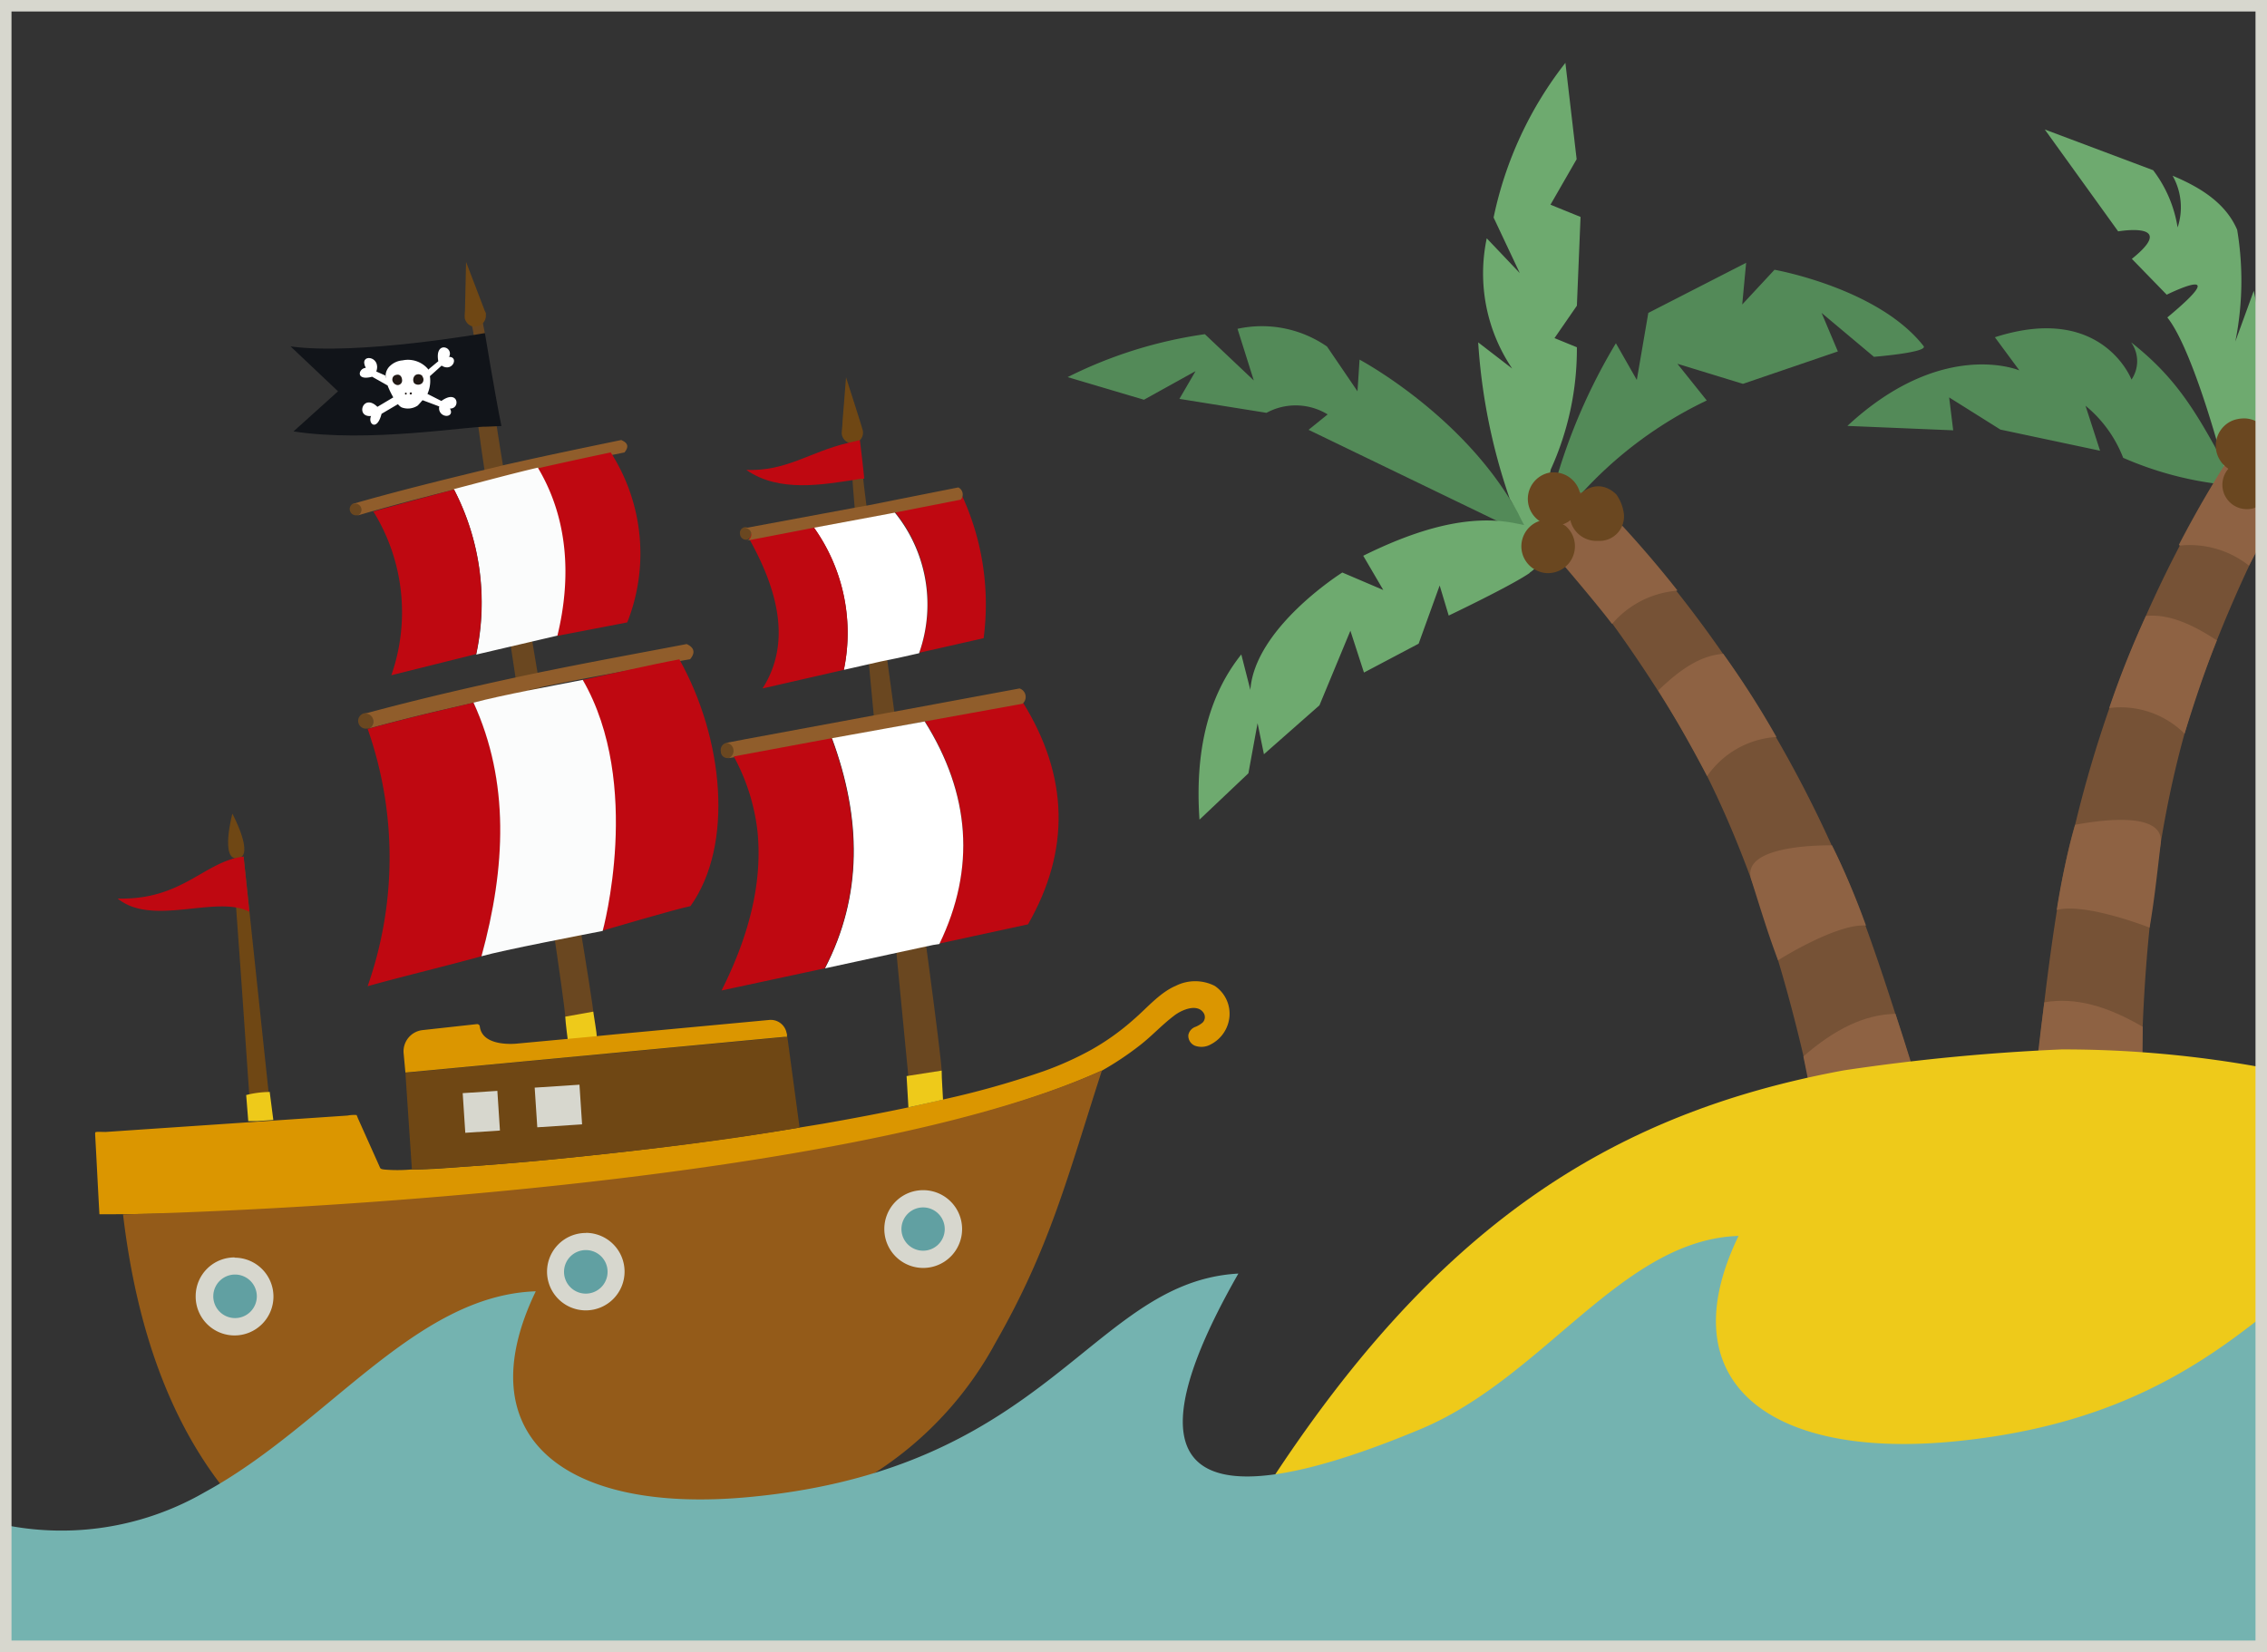 <svg xmlns="http://www.w3.org/2000/svg" xmlns:xlink="http://www.w3.org/1999/xlink" viewBox="0 0 185.37 135.1"><rect x="0" y="0" width="185.37" height="135.1" fill="#333333" stroke="none"/><defs><style>.cls-1,.cls-20,.cls-22{fill:none;}.cls-2{clip-path:url(#clip-path);}.cls-3{fill:#538a58;}.cls-4{fill:#6eaa6f;}.cls-5{fill:#765236;}.cls-6{fill:#8e6243;}.cls-7{fill:#6a4720;}.cls-8{fill:#eeca1a;}.cls-9{fill:#6f4714;}.cls-10{fill:#bf0811;}.cls-11{fill:#fff;}.cls-12{fill:#db9600;}.cls-13{fill:#945b19;}.cls-14{fill:#905d2b;}.cls-15{fill:#d7d7ce;}.cls-16{fill:#61a0a2;}.cls-17{fill:#111419;}.cls-18{fill:#fbfcfc;}.cls-19{fill:#211915;}.cls-20{stroke:#211915;stroke-linecap:round;stroke-linejoin:round;stroke-width:0.28px;}.cls-21{fill:#74b3b0;}.cls-22{stroke:#d7d7ce;stroke-width:0.94px;}</style><clipPath id="clip-path"><rect class="cls-1" x="0.47" y="0.47" width="184.43" height="134.16"/></clipPath></defs><g id="Capa_2" data-name="Capa 2"><g id="Capa_1-2" data-name="Capa 1"><g class="cls-2"><path class="cls-3" d="M174.27,28c3.57,2.82,5.18,5.46,7.47,9.68,0,0,.88,1.48.61,2a28,28,0,0,1-8.74-2.24,10.33,10.33,0,0,0-3.08-4.26l1.19,3.68-8.15-1.73-4.19-2.63.33,2.69-8.65-.36c7.78-7.22,14.06-4.54,14.06-4.54l-2-2.71c8.78-2.83,11.17,3.46,11.17,3.46a2.66,2.66,0,0,0,0-3"/><path class="cls-3" d="M184.38,38.4a45,45,0,0,0,.44-5c0-.21,0-.41.05-.61a17.79,17.79,0,0,1,4.78-10.1,8.6,8.6,0,0,0,1.25,3.57c-1.59-8.06,6.8-13.5,6.8-13.5l-.09,4.43c2-7.59,8.8-8.39,15.2-9.76l-7.27,6.32-3.34.32,1.32,2.35-5.61,5.78-3.95.38,1.86,1.53c-2.16,5-5.91,11.36-10,14.64a5.12,5.12,0,0,1-1.39-.34"/><path class="cls-4" d="M184.53,40.73l-.1,0a2,2,0,0,0-.85,0,2.39,2.39,0,0,0-1.05.43c.1-.3-2.87-12.14-5.31-15.2,5.61-4.66-.05-1.86-.05-1.86l-2.85-2.93c3.86-3.1-1.12-2.25-1.12-2.25l-6-8.33,8.86,3.33a10.38,10.38,0,0,1,2,4.68,5.24,5.24,0,0,0-.41-4.23c2.39,1,4.37,2.3,5.28,4.42a25.27,25.27,0,0,1-.15,9.14l1.51-4.15a30.71,30.71,0,0,1,.55,9c0,.2-.41,7.78-.34,7.95"/><path class="cls-3" d="M111.17,29.41s7.77,4.13,12.28,11.4c.25.4,1.79,2.57,2,3L124,42.86a11.72,11.72,0,0,0-1.48-.21L107,35.15l1.56-1.26a5,5,0,0,0-5-.13l-7.12-1.14,1.32-2.27-4.22,2.34-6.24-1.85a36.34,36.34,0,0,1,11.22-3.51l4,3.78-1.33-4.22a9.35,9.35,0,0,1,7.32,1.45L111,32Z"/><path class="cls-4" d="M124.15,42c-.22-.41-.45-.81-.7-1.21A48.24,48.24,0,0,1,120.87,28l2.78,2.14a13.89,13.89,0,0,1-2.08-10.65l2.7,2.84-2.14-4.54A30.6,30.6,0,0,1,128,5.14l.92,7.88-2.14,3.72,2.46,1L128.94,25l-1.83,2.65,1.83.75a23.78,23.78,0,0,1-2.14,10l-1.13,5.8c-.48.05-1.52-2.2-1.52-2.2"/><path class="cls-3" d="M129.19,40.52h0a4,4,0,0,0-2.06-.88,47.18,47.18,0,0,1,5-11.57l1.71,3,.94-5.48,8-4.1-.32,3.41,2.64-2.84s8.48,1.5,12.19,6.24c.41.52-4.06.88-4.06.88l-4.28-3.59,1.33,3.15-7.76,2.65-5.36-1.64,2.4,3a33.06,33.06,0,0,0-10.34,7.71"/><path class="cls-4" d="M125.06,46.87c-1.54,1.06-6.6,3.47-6.6,3.47l-.74-2.46L116,52.64,111.53,55l-1.11-3.42-2.53,6.1-4.54,4-.52-2.54-.75,4.1-4,3.79c-.38-5.52.68-10.09,3.42-13.51l.74,2.9c.37-5.11,7.52-9.6,7.52-9.6l3.35,1.43-1.64-2.8c3.92-1.94,7.65-3.11,11.05-2.85a11.72,11.72,0,0,1,1.48.21l1.1.22c.5.37,2,2.41,0,3.79"/><path class="cls-5" d="M179.85,56.11c.23-.67,4.19-11.77,8.62-17.93-1.6-1.75-3.91-2.88-6.69.22a99.48,99.48,0,0,0-12.1,29.05c-2.14,6.84-3.74,26.28-3.81,27.74q4.59-.25,9.09-.1l.18-3.4s-.78-20,4.71-35.58"/><path class="cls-6" d="M178.22,44.62a7.81,7.81,0,0,1,5.68,1.64l0,0c1-1.95,3.67-6.69,4.81-8.59-.32-.3-5.2-2-5.19-2.13a90.14,90.14,0,0,0-5.35,9"/><path class="cls-6" d="M166.26,90.32c2.7-.59,8.89.72,8.89.72l.06-7.07c-2.93-1.71-5.53-2.44-8.05-2-.37,2.88-.68,5.31-.9,8.36"/><path class="cls-6" d="M168.17,74.42c2.35-.63,7.6,1.44,7.6,1.44.38-2.18.61-4.36.91-6.89s-4.45-2-7-1.52a61.06,61.06,0,0,0-1.51,7"/><path class="cls-6" d="M172.48,57.9A7.42,7.42,0,0,1,178.63,60c.81-2.62,1.64-5.12,2.64-7.63-2.15-1.41-4-2.17-5.8-2a75.45,75.45,0,0,0-3,7.52"/><path class="cls-5" d="M137.67,59.9c-.36-.62-6.33-10.78-11.83-16,0-3.89,2.63-5.74,6.61-1a99.73,99.73,0,0,1,17.34,26.27c3.38,6.31,8.61,25.11,9,26.52q-4.55.63-9,1.61L149,94S146,74.2,137.67,59.9"/><path class="cls-6" d="M137.11,48.31A7.8,7.8,0,0,0,131.84,51l-.05,0c-1.31-1.74-4.85-5.89-6.33-7.54.26-.35,4.74-2.92,4.7-3.07a91.37,91.37,0,0,1,7,7.89"/><path class="cls-7" d="M128,43a2.17,2.17,0,0,1,.78,1.68,2.2,2.2,0,0,1-2.19,2.19,2,2,0,0,1-.73-.13,2.19,2.19,0,0,1-1.46-2.06,2.21,2.21,0,0,1,.69-1.6,2.13,2.13,0,0,1,1.23-.57A3.11,3.11,0,0,1,128,43Z"/><path class="cls-7" d="M182.28,38.2a2.09,2.09,0,0,1,.81-.5,5.74,5.74,0,0,1,.79-.15,2.3,2.3,0,0,1,1.61,1.07,1.58,1.58,0,0,1,.16.35,2,2,0,0,1-1.28,2.56,1.36,1.36,0,0,1-.32.08,2,2,0,0,1-2.23-1.35,2,2,0,0,1,.46-2Z"/><path class="cls-7" d="M129.26,40.81a2.19,2.19,0,0,1-1.6,2.11,1.94,1.94,0,0,1-.42.07h-.18a2.19,2.19,0,0,1-.23-4.36l.23,0a2.19,2.19,0,0,1,2.16,1.82,2.33,2.33,0,0,1,0,.37"/><path class="cls-7" d="M185.18,37.83a2.26,2.26,0,0,1-1.18.78,2.55,2.55,0,0,1-.61.08,2.24,2.24,0,0,1-1.92-1.15,2.28,2.28,0,0,1-.21-.51,2.22,2.22,0,0,1,.62-2.2,2.13,2.13,0,0,1,1-.54,2.69,2.69,0,0,1,.74-.07,2.23,2.23,0,0,1,1.61,3.61"/><path class="cls-6" d="M157.58,91.46c-2.76-.08-8.6,2.5-8.6,2.5l-1.52-7.57c2.56-2.23,5-3.43,7.53-3.48.91,2.76,1.81,5.6,2.59,8.55"/><path class="cls-6" d="M152.58,75.69c-2.43-.18-7.19,2.84-7.19,2.84-.79-2.07-1.42-4.16-2.19-6.59s4-2.82,6.6-2.81a63.49,63.49,0,0,1,2.78,6.56"/><path class="cls-6" d="M145.25,60.27a7.46,7.46,0,0,0-5.66,3.2c-1.28-2.42-2.57-4.72-4-7,1.84-1.78,3.49-2.87,5.32-3a74,74,0,0,1,4.36,6.82"/><path class="cls-7" d="M132.78,42a2,2,0,0,1-2.12,2.23,2.19,2.19,0,0,1-2.21-1.52c-.46-1.8,1.86-4.1,3.72-2.27a3.47,3.47,0,0,1,.61,1.56"/><path class="cls-8" d="M228.14,121.55c-7.86-8-17.7-26.36-27.57-29.92-2.29-.82-4.61-1.65-7-2.33a90.47,90.47,0,0,0-25-3.48,169.25,169.25,0,0,0-17.79,1.71c-19.26,3.55-33.44,12.91-47.13,34Z"/><path class="cls-7" d="M48.53,82.88l-2.25.27h-.06c-.07-2.08-7.08-47-7.19-49,.73-.12.75-.19,1.45-.3.16,2.08,7.93,46.95,8.05,49.06"/><path class="cls-8" d="M48.81,84.81l-2.37.33s-.2-1.49-.22-2l2.29-.41c.11.79.27,1.59.3,2.13"/><path class="cls-9" d="M19,66.54s1.88,3.49.43,3.66S19,66.54,19,66.54"/><path class="cls-9" d="M70.56,35.25c0-.11-1.38-4.39-1.38-4.39l-.29,3.63c0,.36-.08.8-.06,1a.87.87,0,0,0,.78.76l.61-.17a.86.86,0,0,0,.34-.8"/><path class="cls-7" d="M77,87.55l-2.72.52s-4.44-45.73-4.6-49.22l.85-.2C70.8,42,76.8,84.1,77,87.55"/><path class="cls-10" d="M78.56,40.31a21.26,21.26,0,0,1,1.87,11.88l-5.26,1.19h0a11.92,11.92,0,0,0-2.41-12h0Z"/><path class="cls-11" d="M72,54.1l-3,.68a14.84,14.84,0,0,0-2.8-12.1l6.54-1.26h0a11.92,11.92,0,0,1,2.41,12h0l-1.73.39Z"/><path class="cls-10" d="M66.22,42.68A14.84,14.84,0,0,1,69,54.78L62.35,56.3c2.34-3.65,1.37-8-1.31-12.62Z"/><path class="cls-7" d="M39.48,26.4l.18.93-.93.18c0-.31-.09-.61-.14-.91v0a1,1,0,0,0,.45,0,.92.92,0,0,0,.43-.21"/><path class="cls-7" d="M61.43,43.56a.51.51,0,0,1-.39.58.5.5,0,0,1-.53-.46.48.48,0,0,1,.39-.57.5.5,0,0,1,.53.45"/><path class="cls-7" d="M60,61.31a.54.54,0,1,1-1.06.14.6.6,0,0,1,.45-.7.59.59,0,0,1,.61.56"/><path class="cls-7" d="M30.52,58.9a.61.61,0,0,1-.41.68l-.11,0a.63.63,0,0,1-.71-.55.64.64,0,0,1,.54-.71.62.62,0,0,1,.69.55"/><path class="cls-7" d="M29.57,41.61a.52.52,0,0,1-.29.53l-.13,0h0a.51.51,0,0,1-.55-.44.5.5,0,0,1,.33-.54l.1,0a.5.5,0,0,1,.55.43"/><path class="cls-9" d="M19.92,70.05l2.15,20.28-1.66-.4s-1.3-19-1.42-19.69Z"/><path class="cls-8" d="M22.06,89.35l.29,2.24-1.3.09-.75,0-.17-2.13a7.86,7.86,0,0,1,1.93-.25"/><path class="cls-12" d="M65.38,92.21l1.89-.31c2.34-.41,4.68-.85,7-1.34L76.75,90l.34-.08a72.58,72.58,0,0,0,8.22-2.31,26.51,26.51,0,0,0,3.92-1.76,19.87,19.87,0,0,0,3.48-2.49c1.06-.91,2.13-2.19,3.43-2.74a3.53,3.53,0,0,1,3.18,0,2.74,2.74,0,0,1,1.21,2.53A2.83,2.83,0,0,1,99,85.41a1.55,1.55,0,0,1-1.31.1.88.88,0,0,1-.52-.87.89.89,0,0,1,.59-.67,2.14,2.14,0,0,0,.58-.35.63.63,0,0,0,.08-.78c-.53-.82-1.84-.24-2.44.24-1,.76-1.8,1.65-2.77,2.4a25,25,0,0,1-3.1,2.07C72.31,95.62,33,99.31,8.13,99.3,8,97,7.91,95.12,7.78,92.77c0-.19,0-.18.12-.2s.49,0,.74,0l3.08-.21,8-.54,1.32-.09,1.3-.09,6.07-.41a2.89,2.89,0,0,1,.66-.05s.06,0,.08,0,.13.32.17.39L31,95.32c.11.25.08.27.4.32a12.43,12.43,0,0,0,2.2,0h.1c1.57,0,3.15-.15,4.72-.26,3.22-.22,6.43-.52,9.64-.86,5.8-.61,11.58-1.36,17.34-2.31"/><path class="cls-13" d="M90.1,87.55c-2.8,8.65-4.24,14.47-8.68,22.22A29.05,29.05,0,0,1,59,124.88c-13.68,1.84-34.6,4.85-40.11-2.43h0c-4.91-5.86-7.71-13.71-8.83-23.14,22-.57,62.21-3.68,80-11.76"/><path class="cls-10" d="M83.65,57.46q5.61,9.06.41,18.13l-7.25,1.57c3-6.24,2.51-12.3-1.2-18.21Z"/><path class="cls-14" d="M75.61,59,68,60.44l-8,1.49-.45.08h0a.65.65,0,0,0-.17-1.26h0L61,60.44l11.44-2.12,1.6-.29,9.33-1.73a.73.73,0,0,1,.24,1.25Z"/><path class="cls-14" d="M78.36,39.86a.64.64,0,0,1,.2,1L72.76,42l-6.54,1.22-5.18,1h0a.51.51,0,0,0,.39-.58.5.5,0,0,0-.53-.45l9.21-1.71,1-.18Z"/><path class="cls-15" d="M75.48,97.33a3.18,3.18,0,1,1-3.17,3.18,3.17,3.17,0,0,1,3.17-3.18"/><path class="cls-11" d="M76.29,77.28l-2.33.5-6.5,1.41c3.08-5.94,3-12.25.57-18.82L75.61,59c3.71,5.9,4.2,12,1.2,18.2Z"/><path class="cls-16" d="M75.48,98.74a1.77,1.77,0,1,1-1.77,1.77,1.77,1.77,0,0,1,1.77-1.77"/><path class="cls-10" d="M70.68,39.14h-.07c-.24,0-.52.06-.8.11-2.43.35-6.09,1.07-8.78-.82,3.3.12,5.19-1.48,8.28-2.2l1-.24c.13,1,.25,2.09.36,3.14"/><path class="cls-10" d="M68,60.37c2.42,6.57,2.51,12.88-.57,18.82L59,81c2.31-4.59,3.35-8.92,2.94-13h0A16.72,16.72,0,0,0,60,61.86Z"/><path class="cls-9" d="M64.38,84.79l1,7.42c-5.76,1-11.54,1.7-17.34,2.31-3.21.34-6.42.64-9.64.86-1.57.11-3.15.21-4.72.26h0l-.53-7.91,31-2.92Z"/><path class="cls-12" d="M64.35,84.54l0,.25-.2,0-31,2.92L33,86.09a1.75,1.75,0,0,1,1.55-1.85L39,83.75a.22.22,0,0,1,.23.17c.19,1.77,3.08,1.42,3.08,1.42l5.7-.53,2.35-.23,12.54-1.17a1.32,1.32,0,0,1,1.43,1.13"/><path class="cls-14" d="M43.24,56.48c-2.27.47-4.55,1-6.83,1.52q-3.15.73-6.3,1.59h0a.61.61,0,0,0,.41-.68.63.63,0,0,0-.69-.55h0C34.56,57.08,39.3,56,44.05,55l1.64-.33c3.49-.7,7-1.34,10.46-2,.63.29.72.71.28,1.24q-3.24.57-6.51,1.18c-2.22.41-4.45.84-6.68,1.31"/><path class="cls-14" d="M50.82,36q.8.33.24,1c-1.77.36-3.55.72-5.33,1.1s-3.31.71-5,1.09c-2,.46-4,.94-6,1.46-1.4.36-2.81.74-4.22,1.14-.42.11-.83.24-1.25.36a.52.52,0,0,0,.29-.53.5.5,0,0,0-.55-.43l-.1,0v0C33.06,40,37.21,39,41.36,38l1.21-.27c2.75-.61,5.49-1.18,8.25-1.75"/><path class="cls-15" d="M47.91,100.82A3.17,3.17,0,1,1,44.73,104a3.17,3.17,0,0,1,3.18-3.17"/><rect class="cls-15" x="43.82" y="88.82" width="3.67" height="3.25" transform="translate(-5.83 3.19) rotate(-3.76)"/><rect class="cls-15" x="37.93" y="89.3" width="2.84" height="3.25" transform="translate(-5.84 2.76) rotate(-3.74)"/><path class="cls-17" d="M41,34.84c-.51-2.49-1.35-7.6-1.35-7.6s-10.43,1.84-15.89,1.09L27.64,32,24,35.28c6.15.95,14.29-.44,15.88-.39Z"/><path class="cls-10" d="M49.28,76.13c1.32-6.36,1.54-13.61-1.63-20.53,2.23-.47,5.67-1.27,7.9-1.68,3.62,6.48,4.48,15.16.91,20.18-1.18.23-7.18,2-7.18,2"/><path class="cls-10" d="M49.94,37a15.31,15.31,0,0,1,1.35,13.9L45.57,52s1.69-8.63-1.85-13.64c1.66-.39,5-1.11,6.69-1.46"/><path class="cls-18" d="M44,38.28c2.48,4.17,2.72,9,1.58,13.7l-6.64,1.55A20.1,20.1,0,0,0,37.11,40c2-.52,4.88-1.3,6.88-1.76"/><path class="cls-10" d="M38.72,57.46c3,6.46,2.67,13.44.65,20.74-2.62.73-6.34,1.62-9.31,2.45a31.74,31.74,0,0,0,0-21.05h.05q3.15-.86,6.3-1.59"/><path class="cls-10" d="M37.11,40a20.1,20.1,0,0,1,1.82,13.49h0L32,55.22a15.64,15.64,0,0,0-1.47-13.39c1.41-.4,5.18-1.42,6.58-1.79"/><path class="cls-18" d="M47.65,55.6c4.93,8.53,1.63,20.53,1.63,20.53-1.68.33-8.11,1.56-9.91,2.07,2-7.3,2.3-14.28-.65-20.74,2.51-.66,6.4-1.36,8.93-1.86"/><path class="cls-19" d="M34.06,30.67a.5.5,0,0,1,.53.45.49.49,0,0,1-1,.08.5.5,0,0,1,.45-.53"/><path class="cls-19" d="M32.71,30.79a.49.49,0,1,1,.08,1,.48.48,0,0,1-.53-.44.49.49,0,0,1,.45-.53"/><path class="cls-15" d="M19.18,102.85A3.18,3.18,0,1,1,16,106a3.17,3.17,0,0,1,3.18-3.17"/><path class="cls-10" d="M19.23,74.2c-2.88-.44-7.12,1.31-9.61-.72,5.3.15,7.1-3.06,10.3-3.43l.47,4.51a3.93,3.93,0,0,0-1.16-.36"/><path class="cls-8" d="M77.09,89.93l-.34.08-2.47.55L74.13,88,77,87.55c0,.79.08,1.58.11,2.38"/><path class="cls-16" d="M21,106a1.78,1.78,0,1,1-1.77-1.77A1.78,1.78,0,0,1,21,106"/><path class="cls-16" d="M49.68,104a1.78,1.78,0,1,1-1.77-1.77A1.77,1.77,0,0,1,49.68,104"/><path class="cls-9" d="M39.75,25.71a.92.92,0,0,0-.11-.29l-1.53-4-.09,4A4.27,4.27,0,0,0,38,26a.89.89,0,0,0,.56.67.88.88,0,0,0,.46,0,.91.91,0,0,0,.42-.2.9.9,0,0,0,.28-.81"/><path class="cls-20" d="M34.59,31.12a.49.49,0,0,1-1,.08.49.49,0,0,1,1-.08Z"/><path class="cls-20" d="M33.45,32.26a.15.15,0,0,1-.29,0,.16.16,0,0,1,.14-.16A.16.16,0,0,1,33.45,32.26Z"/><path class="cls-20" d="M34.16,32.22a.14.14,0,0,1-.13.15.15.15,0,0,1,0-.29A.15.15,0,0,1,34.16,32.22Z"/><path class="cls-20" d="M33.24,31.23a.49.49,0,0,1-.45.53.48.48,0,0,1-.53-.44.49.49,0,0,1,1-.09Z"/><path class="cls-11" d="M36.09,32.79c1.39-1,1.59.65.7.62.22.38,0,.59-.27.6a.62.62,0,0,1-.6-.77l-1.49-.56.09-.15a1.17,1.17,0,0,0,.21-.3l.08-.09Z"/><path class="cls-11" d="M31.53,30.72a1.12,1.12,0,0,1,.39-.82,1.67,1.67,0,0,1,1-.43,2.15,2.15,0,0,1,2.07.7,2.6,2.6,0,0,1-.06,2.09s-.6.75-.78.91a1.45,1.45,0,0,1-1.3.15c-.46-.21-1.07-1.5-1.2-1.92a1.77,1.77,0,0,1-.11-.68"/><path class="cls-19" d="M34.51,30.75a.43.43,0,0,1,0,.59.49.49,0,0,1-.64,0,.51.51,0,0,1,.08-.65.45.45,0,0,1,.61.08"/><path class="cls-11" d="M33,32.71v.07l-1.8,1.06c-.37,1.46-1.14.83-.86.18-1.3.12-.66-1.91.52-.75l1.68-1a4,4,0,0,0,.33.42Z"/><path class="cls-19" d="M32.52,30.64c.16,0,.34.12.36.45a.37.37,0,0,1-.39.4.49.49,0,0,1-.41-.42c0-.37.28-.42.44-.43"/><path class="cls-11" d="M31.82,31.4l-.15.11-1.24-.7c-1.39.37-1.13-.69-.52-.73-.64-1.21,1.31-1,.86.3l.76.34c0,.23.22.46.29.68"/><path class="cls-19" d="M33.26,32.18a.09.09,0,0,1-.07.09.08.08,0,0,1-.08-.08.07.07,0,0,1,.07-.08.08.08,0,0,1,.08.07"/><path class="cls-19" d="M33.68,32.17a.09.09,0,0,1-.09.09.08.08,0,0,1-.09-.08.09.09,0,0,1,.09-.09.08.08,0,0,1,.09.08"/><path class="cls-11" d="M36.65,29.19c.92-.08.37,1.29-.54.71L35,30.9h0a1.61,1.61,0,0,0-.22-.48l1.06-.88c-.15-.82.14-1.12.43-1.13a.51.51,0,0,1,.45.77"/><path class="cls-21" d="M229.56,111.43c-9.31-6.16-47.71,19.31-29.95-11.82-6.79.38-10.8,5.44-17.46,10.18-5.15,3.66-11.88,7.13-22.7,8.12-15,1.35-23-5.06-17.29-16.84-9.57.32-15.89,11.58-26,15.8-12.47,5.21-27,8.46-14.9-12.72-6.8.38-10.81,5.43-17.47,10.17-5.15,3.67-11.88,7.14-22.69,8.12-15,1.36-23-5-17.29-16.84-9.93.34-17.09,11-27.07,16.43a23.42,23.42,0,0,1-19.55,1.79L-5.74,191.5l133.43,5.78.38-8.78,98,4.24Z"/></g><rect class="cls-22" x="0.47" y="0.47" width="184.43" height="134.16"/></g></g></svg>